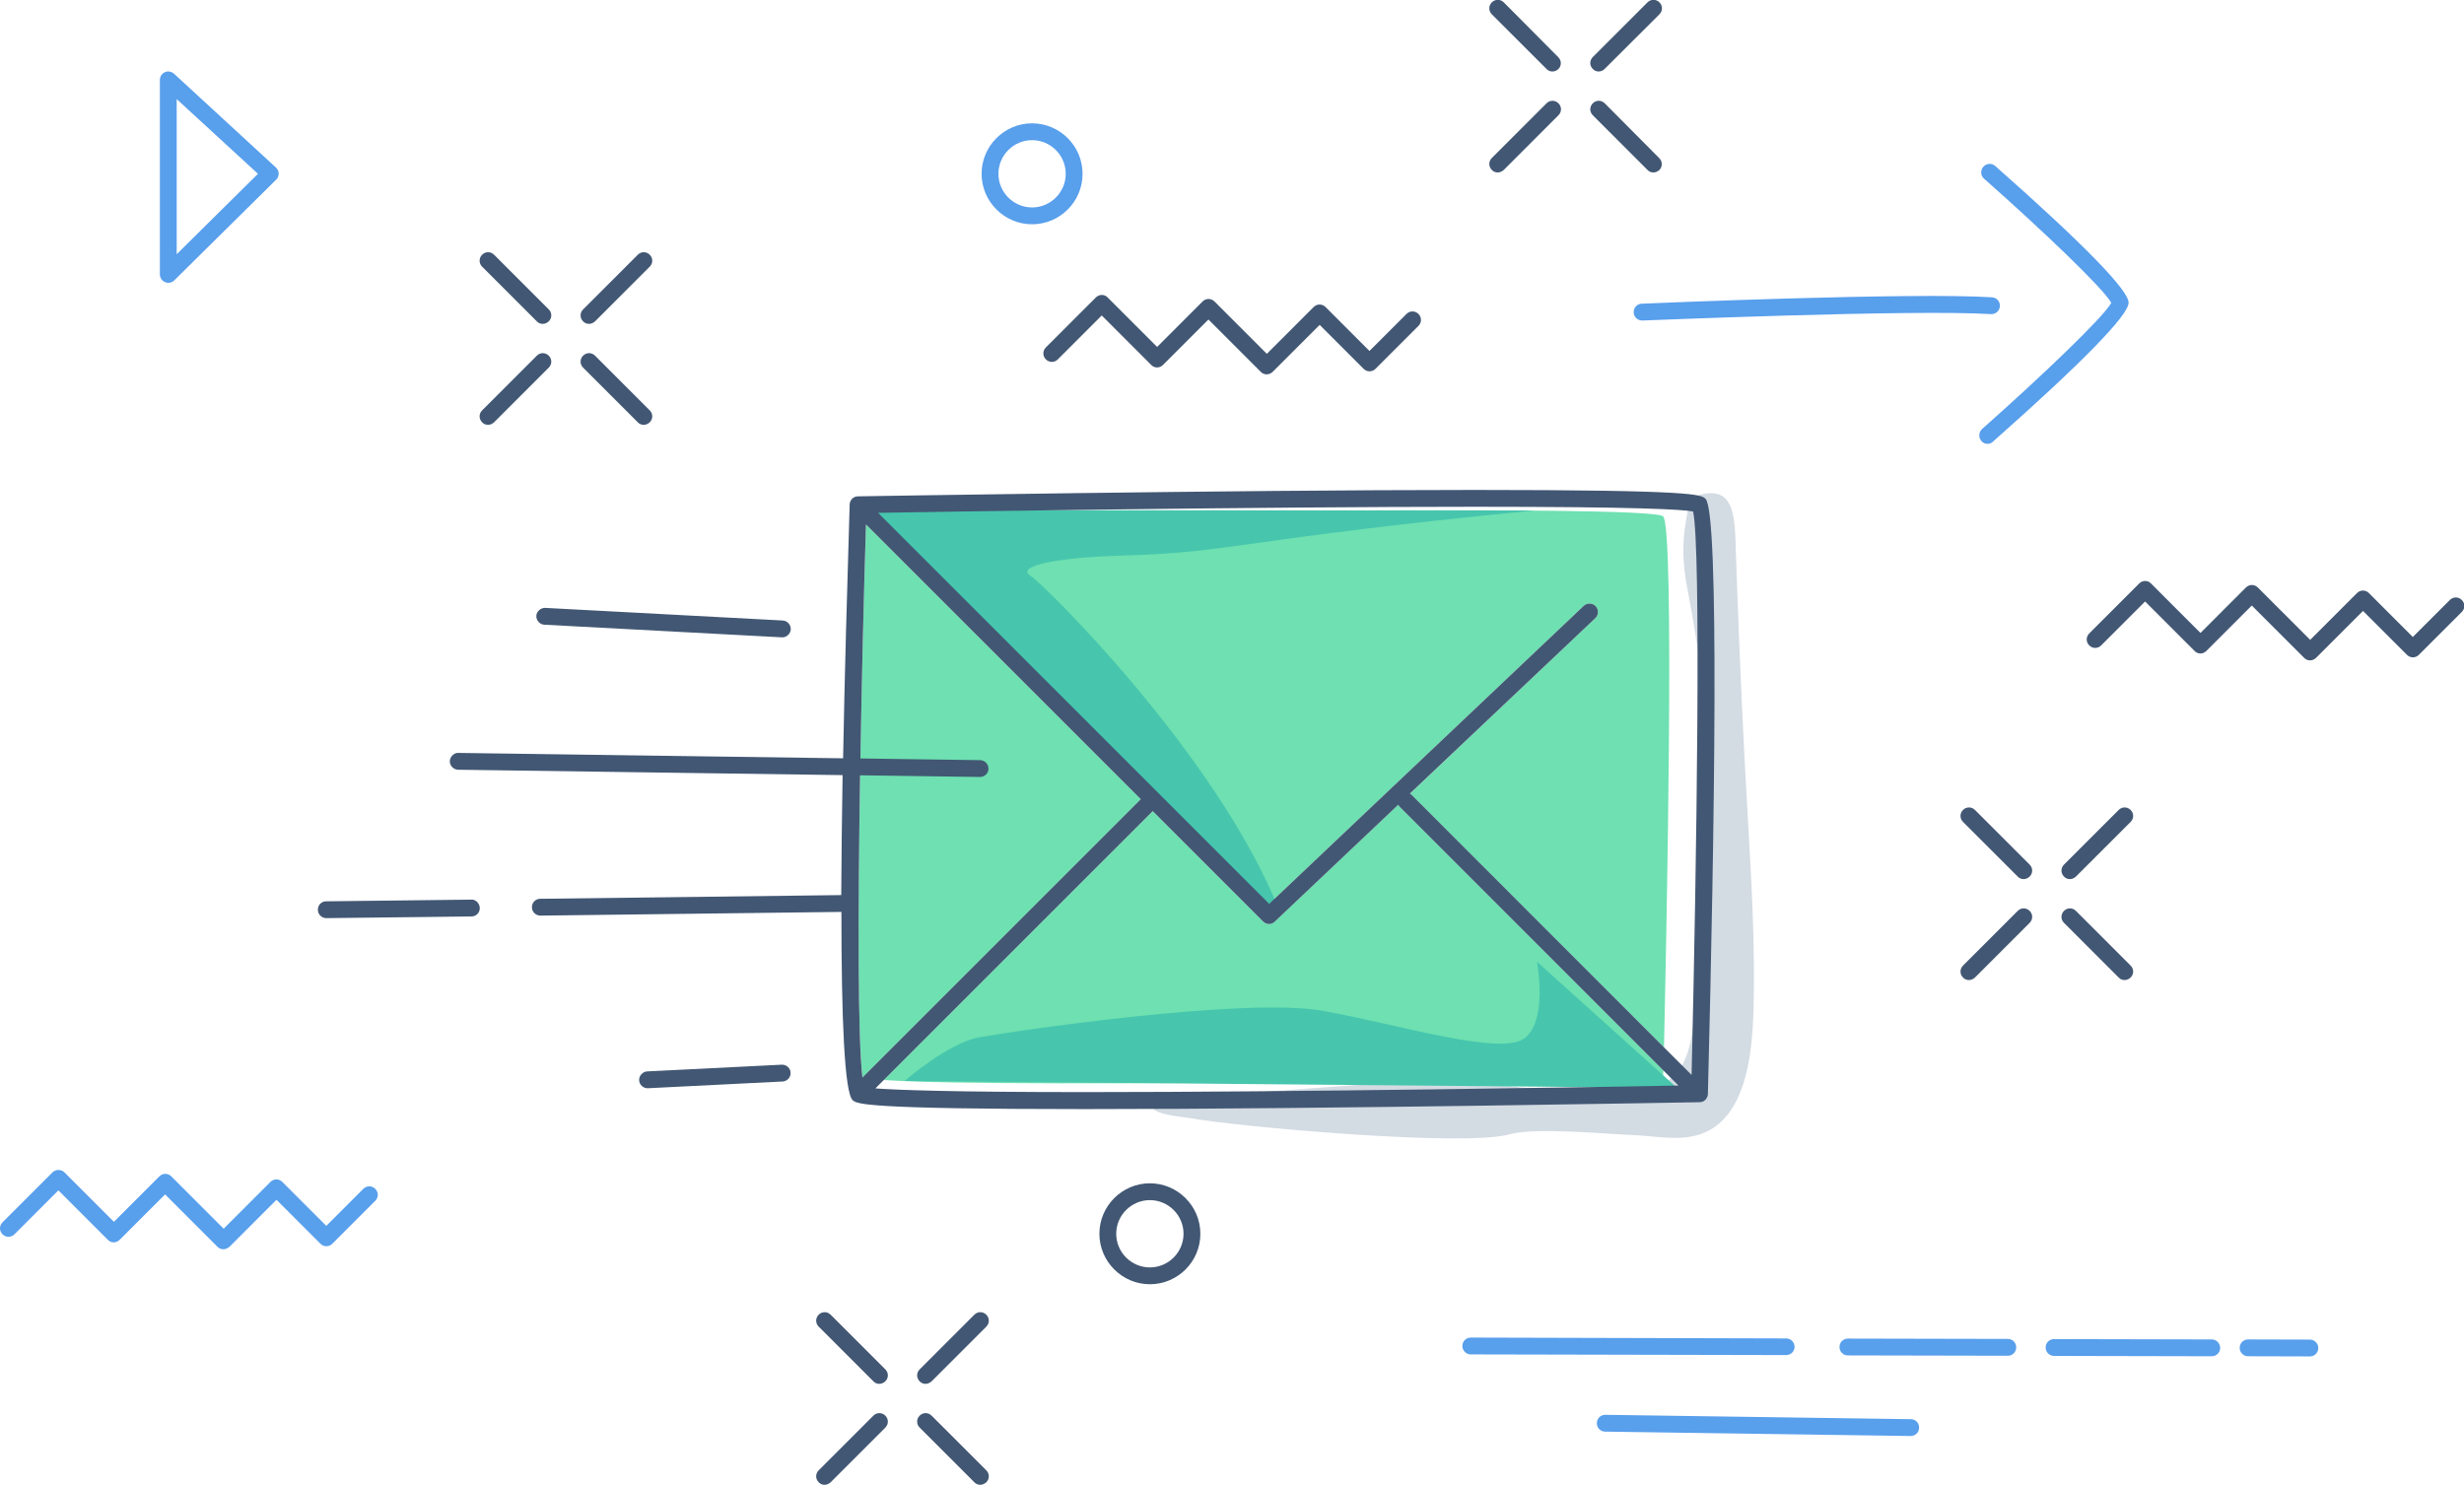 <?xml version="1.0" encoding="utf-8"?>
<!-- Generator: Adobe Illustrator 16.0.0, SVG Export Plug-In . SVG Version: 6.00 Build 0)  -->
<!DOCTYPE svg PUBLIC "-//W3C//DTD SVG 1.1//EN" "http://www.w3.org/Graphics/SVG/1.1/DTD/svg11.dtd">
<svg version="1.1" id="img_email" xmlns="http://www.w3.org/2000/svg" xmlns:xlink="http://www.w3.org/1999/xlink" x="0px" y="0px"
	 width="146.42px" height="88.25px" viewBox="0 0 146.42 88.25" enable-background="new 0 0 146.42 88.25" xml:space="preserve">
<g>
	<path fill="#6EE0B1" d="M51.46,31.17c-0.35,11.66-0.67,28.96-0.21,32.82c0,0,0,0,0,0.01c0.01,0,0.02,0.01,0.03,0.01L67.79,47.5
		L51.46,31.17z"/>
	<path fill="#6EE0B1" d="M98.83,30.69c-0.74-0.74-39.36-0.14-46.46-0.02l23.05,23.05l18.69-17.71c0.2-0.19,0.52-0.18,0.71,0.02
		c0.19,0.2,0.18,0.52-0.02,0.71L83.78,47.18c0.03,0.02,0.07,0.04,0.1,0.07l15,15C99.03,55.49,99.53,31.38,98.83,30.69z"/>
	<path fill="#6EE0B1" d="M98.83,64c0,0,0-0.13,0.01-0.38L83.17,47.95c-0.04-0.04-0.06-0.08-0.08-0.12l-7.34,6.95
		c-0.1,0.09-0.22,0.14-0.34,0.14c-0.13,0-0.26-0.05-0.35-0.15l-6.56-6.56L52.52,64.19C60.1,64.73,98.83,64,98.83,64z"/>
</g>
<g>
	<path fill="#D3DBE3" d="M100.42,29.6c2.31-0.89,2.64,0.39,2.71,2.54c0.14,4.26,0.31,8.51,0.53,12.78c0.23,4.63,0.61,9.3,0.56,13.94
		c-0.03,2.63-0.07,7.45-3.14,8.54c-1.28,0.45-2.77,0.11-4.09,0.06c-1.55-0.06-5.8-0.47-7.3-0.04c-2.68,0.76-16.24-0.46-19.01-0.97
		c-0.31-0.06-2.16-0.2-2.17-0.65c-0.01-0.61,13.66-1.36,14.05-1.47c2.62-0.73,9.53,0.84,12.23,0.54c1.34-0.15,3.65,0.1,4.71-0.94
		c1.52-1.5,1.19-5.48,1.33-7.38c0.33-4.45,0.62-8.94,0.47-13.4c-0.09-2.8-0.52-5.48-1.04-8.22c-0.26-1.34-0.31-2.57-0.08-3.92
		L100.42,29.6z"/>
</g>
<path fill="#47C6AD" d="M61.23,34.22c-0.73-0.44,0.6-1.06,5.74-1.21c6.27-0.18,6.85-0.97,24.2-2.67l-39.19-0.02
	c0,0,21.7,22.79,24.05,23.82C72.36,44.89,61.97,34.66,61.23,34.22z"/>
<g>
	<path fill="#47C6AD" d="M53.75,64.25c0,0,2.58-2.25,4.41-2.59s15.79-2.42,20.45-1.58s10.71,2.75,12.05,1.58
		c1.33-1.17,0.67-4.5,0.67-4.5l8.33,7.5L53.75,64.25z"/>
</g>
<g>
	<g>
		<path fill="#589FEC" d="M118.11,26.38c-0.14,0-0.28-0.06-0.37-0.17c-0.18-0.21-0.16-0.52,0.04-0.71c3.49-3.09,7.23-6.66,7.68-7.5
			c-0.44-0.83-4.12-4.34-7.56-7.38c-0.21-0.18-0.23-0.5-0.04-0.71c0.18-0.21,0.5-0.23,0.71-0.04c5.25,4.64,7.92,7.38,7.92,8.12
			s-2.71,3.52-8.04,8.24C118.35,26.34,118.23,26.38,118.11,26.38z"/>
	</g>
</g>
<g>
	<path fill="#589FEC" d="M61.33,13.33c-1.65,0-3-1.35-3-3c0-1.65,1.35-3,3-3s3,1.35,3,3C64.33,11.99,62.98,13.33,61.33,13.33z
		 M61.33,8.33c-1.1,0-2,0.9-2,2c0,1.1,0.9,2,2,2s2-0.9,2-2C63.33,9.23,62.43,8.33,61.33,8.33z"/>
</g>
<g>
	<g>
		<path fill="#425773" d="M68.33,76.33c-1.65,0-3-1.35-3-3c0-1.65,1.35-3,3-3s3,1.35,3,3C71.33,74.99,69.98,76.33,68.33,76.33z
			 M68.33,71.33c-1.1,0-2,0.9-2,2s0.9,2,2,2s2-0.9,2-2S69.43,71.33,68.33,71.33z"/>
	</g>
</g>
<g>
	<path fill="#589FEC" d="M13.27,74.25c-0.13,0-0.26-0.05-0.35-0.15l-3.11-3.11l-2.7,2.7c-0.09,0.09-0.22,0.15-0.35,0.15l0,0
		c-0.13,0-0.26-0.05-0.35-0.15l-2.94-2.94l-2.61,2.61c-0.2,0.2-0.51,0.2-0.71,0s-0.2-0.51,0-0.71l2.97-2.97
		c0.19-0.19,0.52-0.19,0.71,0l2.94,2.94l2.7-2.7c0.2-0.2,0.51-0.2,0.71,0l3.11,3.11l2.78-2.78c0.2-0.2,0.51-0.2,0.71,0l2.61,2.61
		l2.2-2.2c0.2-0.2,0.51-0.2,0.71,0s0.2,0.51,0,0.71l-2.55,2.55c-0.2,0.2-0.51,0.2-0.71,0l-2.61-2.61l-2.78,2.78
		C13.53,74.2,13.4,74.25,13.27,74.25z"/>
</g>
<g>
	<path fill="#425773" d="M137.27,39.25c-0.13,0-0.26-0.05-0.35-0.15l-3.11-3.11l-2.7,2.7c-0.09,0.09-0.22,0.15-0.35,0.15l0,0
		c-0.13,0-0.26-0.05-0.35-0.15l-2.94-2.94l-2.61,2.61c-0.2,0.2-0.51,0.2-0.71,0s-0.2-0.51,0-0.71l2.97-2.97
		c0.09-0.09,0.22-0.15,0.35-0.15l0,0c0.13,0,0.26,0.05,0.35,0.15l2.94,2.94l2.7-2.7c0.2-0.2,0.51-0.2,0.71,0l3.11,3.11l2.78-2.78
		c0.2-0.2,0.51-0.2,0.71,0l2.61,2.61l2.2-2.2c0.2-0.2,0.51-0.2,0.71,0s0.2,0.51,0,0.71l-2.55,2.55c-0.2,0.2-0.51,0.2-0.71,0
		l-2.61-2.61l-2.78,2.78C137.53,39.2,137.4,39.25,137.27,39.25z"/>
</g>
<g>
	<path fill="#425773" d="M75.27,22.25c-0.13,0-0.26-0.05-0.35-0.15l-3.11-3.11l-2.7,2.7c-0.09,0.09-0.22,0.15-0.35,0.15l0,0
		c-0.13,0-0.26-0.05-0.35-0.15l-2.94-2.94l-2.61,2.61c-0.2,0.2-0.51,0.2-0.71,0s-0.2-0.51,0-0.71l2.97-2.97
		c0.09-0.09,0.22-0.15,0.35-0.15l0,0c0.13,0,0.26,0.05,0.35,0.15l2.94,2.94l2.7-2.7c0.2-0.2,0.51-0.2,0.71,0l3.11,3.11l2.78-2.78
		c0.2-0.2,0.51-0.2,0.71,0l2.61,2.61l2.2-2.2c0.2-0.2,0.51-0.2,0.71,0s0.2,0.51,0,0.71l-2.55,2.55c-0.2,0.2-0.51,0.2-0.71,0
		l-2.61-2.61l-2.78,2.78C75.53,22.2,75.4,22.25,75.27,22.25z"/>
</g>
<g>
	<g>
		<path fill="#425773" d="M120.25,52.25c-0.13,0-0.26-0.05-0.35-0.15l-3.25-3.25c-0.2-0.2-0.2-0.51,0-0.71s0.51-0.2,0.71,0
			l3.25,3.25c0.2,0.2,0.2,0.51,0,0.71C120.5,52.2,120.37,52.25,120.25,52.25z"/>
	</g>
	<g>
		<path fill="#425773" d="M123,52.25c-0.13,0-0.26-0.05-0.35-0.15c-0.2-0.2-0.2-0.51,0-0.71l3.25-3.25c0.2-0.2,0.51-0.2,0.71,0
			s0.2,0.51,0,0.71l-3.25,3.25C123.25,52.2,123.12,52.25,123,52.25z"/>
	</g>
	<g>
		<path fill="#425773" d="M117,58.25c-0.13,0-0.26-0.05-0.35-0.15c-0.2-0.2-0.2-0.51,0-0.71l3.25-3.25c0.2-0.2,0.51-0.2,0.71,0
			s0.2,0.51,0,0.71l-3.25,3.25C117.25,58.2,117.12,58.25,117,58.25z"/>
	</g>
	<g>
		<path fill="#425773" d="M126.25,58.25c-0.13,0-0.26-0.05-0.35-0.15l-3.25-3.25c-0.2-0.2-0.2-0.51,0-0.71s0.51-0.2,0.71,0
			l3.25,3.25c0.2,0.2,0.2,0.51,0,0.71C126.5,58.2,126.37,58.25,126.25,58.25z"/>
	</g>
</g>
<g>
	<g>
		<path fill="#425773" d="M92.25,4.25c-0.13,0-0.26-0.05-0.35-0.15l-3.25-3.25c-0.2-0.2-0.2-0.51,0-0.71s0.51-0.2,0.71,0L92.6,3.4
			c0.2,0.2,0.2,0.51,0,0.71C92.5,4.2,92.37,4.25,92.25,4.25z"/>
	</g>
	<g>
		<path fill="#425773" d="M95,4.25c-0.13,0-0.26-0.05-0.35-0.15c-0.2-0.2-0.2-0.51,0-0.71l3.25-3.25c0.2-0.2,0.51-0.2,0.71,0
			s0.2,0.51,0,0.71L95.35,4.1C95.25,4.2,95.12,4.25,95,4.25z"/>
	</g>
	<g>
		<path fill="#425773" d="M89,10.25c-0.13,0-0.26-0.05-0.35-0.15c-0.2-0.2-0.2-0.51,0-0.71l3.25-3.25c0.2-0.2,0.51-0.2,0.71,0
			s0.2,0.51,0,0.71l-3.25,3.25C89.25,10.2,89.12,10.25,89,10.25z"/>
	</g>
	<g>
		<path fill="#425773" d="M98.25,10.25c-0.13,0-0.26-0.05-0.35-0.15l-3.25-3.25c-0.2-0.2-0.2-0.51,0-0.71s0.51-0.2,0.71,0L98.6,9.4
			c0.2,0.2,0.2,0.51,0,0.71C98.5,10.2,98.37,10.25,98.25,10.25z"/>
	</g>
</g>
<g>
	<g>
		<g>
			<path fill="#425773" d="M52.25,82.25c-0.13,0-0.26-0.05-0.35-0.15l-3.25-3.25c-0.2-0.2-0.2-0.51,0-0.71s0.51-0.2,0.71,0
				l3.25,3.25c0.2,0.2,0.2,0.51,0,0.71C52.5,82.2,52.37,82.25,52.25,82.25z"/>
		</g>
	</g>
	<g>
		<g>
			<path fill="#425773" d="M55,82.25c-0.13,0-0.26-0.05-0.35-0.15c-0.2-0.2-0.2-0.51,0-0.71l3.25-3.25c0.2-0.2,0.51-0.2,0.71,0
				s0.2,0.51,0,0.71l-3.25,3.25C55.25,82.2,55.12,82.25,55,82.25z"/>
		</g>
	</g>
	<g>
		<g>
			<path fill="#425773" d="M49,88.25c-0.13,0-0.26-0.05-0.35-0.15c-0.2-0.2-0.2-0.51,0-0.71l3.25-3.25c0.2-0.2,0.51-0.2,0.71,0
				s0.2,0.51,0,0.71l-3.25,3.25C49.25,88.2,49.12,88.25,49,88.25z"/>
		</g>
	</g>
	<g>
		<g>
			<path fill="#425773" d="M58.25,88.25c-0.13,0-0.26-0.05-0.35-0.15l-3.25-3.25c-0.2-0.2-0.2-0.51,0-0.71s0.51-0.2,0.71,0
				l3.25,3.25c0.2,0.2,0.2,0.51,0,0.71C58.5,88.2,58.37,88.25,58.25,88.25z"/>
		</g>
	</g>
</g>
<g>
	<g>
		<path fill="#425773" d="M32.25,19.25c-0.13,0-0.26-0.05-0.35-0.15l-3.25-3.25c-0.2-0.2-0.2-0.51,0-0.71s0.51-0.2,0.71,0l3.25,3.25
			c0.2,0.2,0.2,0.51,0,0.71C32.5,19.2,32.37,19.25,32.25,19.25z"/>
	</g>
	<g>
		<path fill="#425773" d="M35,19.25c-0.13,0-0.26-0.05-0.35-0.15c-0.2-0.2-0.2-0.51,0-0.71l3.25-3.25c0.2-0.2,0.51-0.2,0.71,0
			s0.2,0.51,0,0.71l-3.25,3.25C35.25,19.2,35.12,19.25,35,19.25z"/>
	</g>
	<g>
		<path fill="#425773" d="M29,25.25c-0.13,0-0.26-0.05-0.35-0.15c-0.2-0.2-0.2-0.51,0-0.71l3.25-3.25c0.2-0.2,0.51-0.2,0.71,0
			s0.2,0.51,0,0.71l-3.25,3.25C29.25,25.2,29.12,25.25,29,25.25z"/>
	</g>
	<g>
		<path fill="#425773" d="M38.25,25.25c-0.13,0-0.26-0.05-0.35-0.15l-3.25-3.25c-0.2-0.2-0.2-0.51,0-0.71s0.51-0.2,0.71,0l3.25,3.25
			c0.2,0.2,0.2,0.51,0,0.71C38.5,25.2,38.37,25.25,38.25,25.25z"/>
	</g>
</g>
<g>
	<path fill="#589FEC" d="M10,16.81c-0.06,0-0.13-0.01-0.19-0.04c-0.19-0.08-0.31-0.26-0.31-0.46V4.75c0-0.2,0.12-0.38,0.3-0.46
		c0.18-0.08,0.39-0.04,0.54,0.09l6.06,5.58c0.1,0.09,0.16,0.22,0.16,0.36s-0.05,0.27-0.15,0.36l-6.06,5.99
		C10.26,16.76,10.13,16.81,10,16.81z M10.5,5.89v9.22l4.83-4.78L10.5,5.89z"/>
</g>
<g>
	<path fill="#425773" d="M101.35,29.65c-0.25-0.25-0.53-0.53-13.7-0.53c-14.65,0-36.45,0.38-36.67,0.38c-0.27,0-0.48,0.22-0.49,0.48
		c-0.15,4.93-0.3,10.18-0.39,15.09l-22.86-0.32c-0.25-0.02-0.5,0.22-0.51,0.49s0.22,0.5,0.49,0.51l22.85,0.32
		c-0.04,2.51-0.07,4.92-0.08,7.13l-17.89,0.22c-0.28,0-0.5,0.23-0.49,0.51c0,0.27,0.23,0.49,0.5,0.49c0,0,0,0,0.01,0l17.88-0.22
		c0,6.3,0.18,10.8,0.68,11.2c0.26,0.21,0.66,0.52,13.8,0.52c14.65,0,36.3-0.41,36.52-0.41c0.27,0,0.48-0.22,0.49-0.49
		C101.89,49.34,102.18,30.48,101.35,29.65z M51.11,46.08l7.12,0.1c0,0,0,0,0.01,0c0.27,0,0.5-0.22,0.5-0.49
		c0-0.28-0.22-0.5-0.49-0.51l-7.12-0.1c0.08-4.77,0.2-9.71,0.33-13.91L67.79,47.5L51.25,64.04C50.97,61.72,50.98,54.23,51.11,46.08z
		 M64.49,64.91c-8.07,0-11.25-0.13-12.47-0.22L68.5,48.21l6.56,6.56c0.1,0.1,0.23,0.15,0.35,0.15c0.12,0,0.25-0.05,0.34-0.14
		l7.34-6.95c0.02,0.04,0.04,0.08,0.08,0.12l16.57,16.57C94.93,64.61,77.11,64.91,64.49,64.91z M100.52,63.89L83.88,47.24
		c-0.03-0.03-0.06-0.04-0.1-0.07L94.8,36.74c0.2-0.19,0.21-0.51,0.02-0.71c-0.19-0.2-0.51-0.21-0.71-0.02L75.42,53.72L52.18,30.48
		c4.73-0.08,22.78-0.36,35.47-0.36c9.65,0,12.31,0.16,12.96,0.28C101.09,32.57,100.83,51.02,100.52,63.89z"/>
	<path fill="#425773" d="M32.35,37.13l14.11,0.75c0.01,0,0.02,0,0.03,0c0.26,0,0.48-0.21,0.5-0.47c0.01-0.28-0.2-0.51-0.47-0.53
		L32.4,36.13c-0.26-0.01-0.51,0.2-0.53,0.47C31.86,36.88,32.08,37.12,32.35,37.13z"/>
	<path fill="#425773" d="M46.46,63.28l-8,0.4c-0.26,0.01-0.49,0.25-0.48,0.52c0.01,0.28,0.25,0.49,0.52,0.48l8-0.4
		c0.01,0,0.02,0,0.03,0c0.26-0.03,0.46-0.25,0.45-0.52C46.97,63.49,46.74,63.27,46.46,63.28z"/>
	<path fill="#425773" d="M28,53.47l-8.62,0.1c-0.28,0-0.5,0.23-0.49,0.51c0,0.27,0.23,0.49,0.5,0.49c0,0,0,0,0.01,0l8.62-0.1
		c0.28,0,0.5-0.23,0.49-0.51C28.5,53.68,28.25,53.44,28,53.47z"/>
</g>
<g>
	<g>
		<path fill="#589FEC" d="M97.58,19.05c-0.27,0-0.49-0.21-0.5-0.48c-0.01-0.28,0.2-0.51,0.48-0.52c0.66-0.03,16.09-0.68,20.81-0.38
			c0.28,0.02,0.49,0.25,0.47,0.53c-0.02,0.27-0.23,0.48-0.53,0.47c-4.67-0.29-20.55,0.38-20.71,0.38
			C97.59,19.05,97.59,19.05,97.58,19.05z"/>
	</g>
</g>
<g>
	<path fill="#589FEC" d="M137.26,80.62L137.26,80.62l-3.67-0.01c-0.28,0-0.5-0.23-0.5-0.5c0-0.28,0.22-0.5,0.5-0.5h0l3.67,0.01
		c0.28,0,0.5,0.23,0.5,0.5C137.76,80.4,137.54,80.62,137.26,80.62z"/>
</g>
<g>
	<path fill="#589FEC" d="M131.43,80.61L131.43,80.61l-9.37-0.02c-0.28,0-0.5-0.23-0.5-0.5c0-0.28,0.22-0.5,0.5-0.5h0l9.37,0.02
		c0.28,0,0.5,0.23,0.5,0.5C131.93,80.39,131.71,80.61,131.43,80.61z"/>
</g>
<g>
	<path fill="#589FEC" d="M119.31,80.58L119.31,80.58l-9.5-0.02c-0.28,0-0.5-0.22-0.5-0.5s0.22-0.5,0.5-0.5h0l9.5,0.02
		c0.28,0,0.5,0.22,0.5,0.5S119.59,80.58,119.31,80.58z"/>
</g>
<g>
	<path fill="#589FEC" d="M106.14,80.54L106.14,80.54L87.4,80.5c-0.28,0-0.5-0.23-0.5-0.5c0-0.28,0.22-0.5,0.5-0.5h0l18.74,0.05
		c0.28,0,0.5,0.23,0.5,0.5C106.64,80.32,106.42,80.54,106.14,80.54z"/>
</g>
<g>
	<path fill="#589FEC" d="M113.54,85.35C113.54,85.35,113.54,85.35,113.54,85.35c-0.19,0-17.9-0.26-18.15-0.26
		c-0.28,0-0.5-0.22-0.5-0.5c0-0.28,0.22-0.5,0.5-0.5c0.2,0,17.42,0.25,18.16,0.26c0.28,0,0.5,0.23,0.49,0.51
		C114.04,85.13,113.82,85.35,113.54,85.35z"/>
</g>
</svg>
